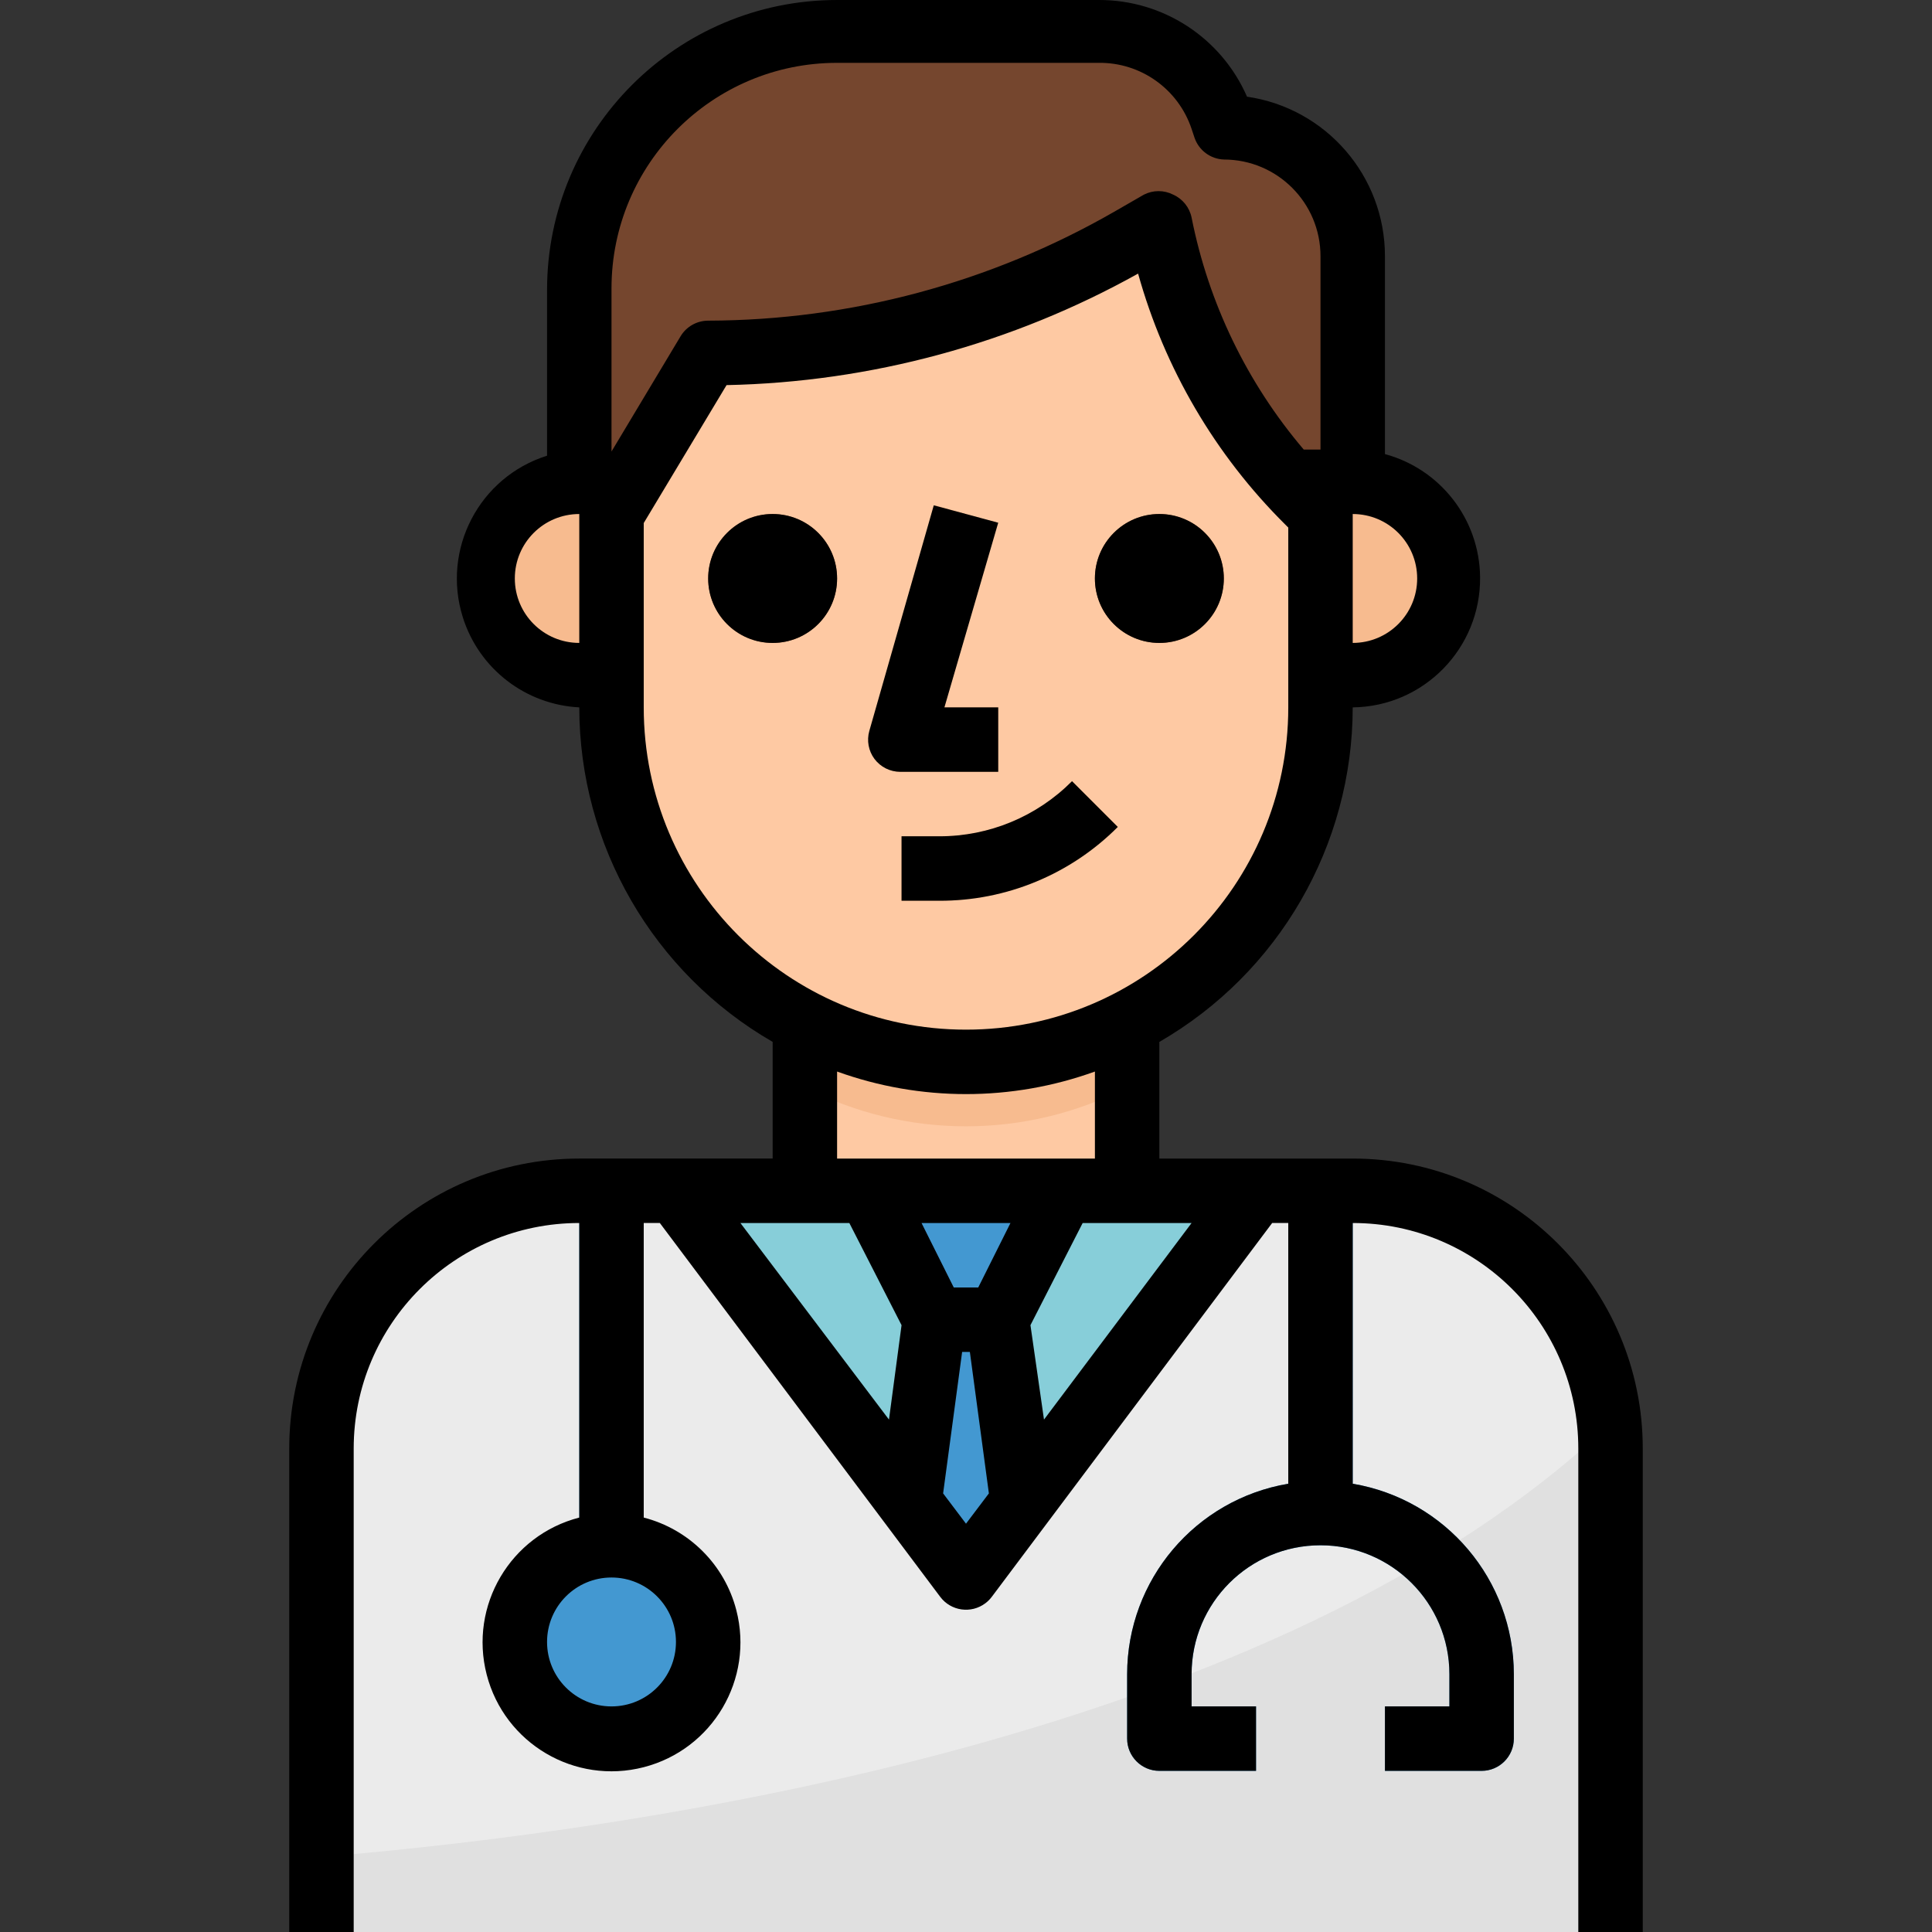 <?xml version="1.0" encoding="iso-8859-1"?>
<!-- Generator: Adobe Illustrator 19.0.0, SVG Export Plug-In . SVG Version: 6.00 Build 0)  -->
<svg version="1.1" id="Capa_1" xmlns="http://www.w3.org/2000/svg" xmlns:xlink="http://www.w3.org/1999/xlink" x="0px" y="0px"
	 viewBox="0 0 512 512" style="enable-background:new 0 0 512 512;" xml:space="preserve">
<rect x="0" y="0" width="512" height="512" fill="#333333" stroke="none"/>
<g>
	<path style="fill:#F7BB8F;" d="M127.893,153.301c0,14.152,11.47,25.621,25.621,25.621h8.54V127.68h-8.54
		C139.363,127.68,127.893,139.15,127.893,153.301z"/>
	<path style="fill:#F7BB8F;" d="M358.486,127.68h-8.54v51.243h8.54c14.152,0,25.621-11.47,25.621-25.621
		S372.637,127.68,358.486,127.68z"/>
</g>
<path style="fill:#87CED9;" d="M358.486,315.57H153.515c-37.732,0-68.324,30.592-68.324,68.324V512h341.618V383.893
	C426.809,346.162,396.217,315.57,358.486,315.57z"/>
<polygon style="fill:#4398D1;" points="281.621,315.57 230.379,315.57 247.46,349.732 230.379,460.758 281.621,460.758 
	264.541,349.732 "/>
<rect x="213.298" y="255.787" style="fill:#FEC9A3;" width="85.404" height="59.783"/>
<path style="fill:#EBEBEB;" d="M358.486,315.57h-25.621L256,418.055L179.136,315.57h-25.621c-37.732,0-68.324,30.592-68.324,68.324
	V512h341.618V383.893C426.809,346.162,396.217,315.57,358.486,315.57z"/>
<path style="fill:#F7BB8F;" d="M213.298,255.787v32.368c26.8,13.776,58.605,13.776,85.404,0v-32.368H213.298z"/>
<path style="fill:#FEC9A3;" d="M256,25.195L256,25.195c51.883,0,93.945,42.062,93.945,93.945v68.324
	c0,51.883-42.062,93.945-93.945,93.945l0,0c-51.883,0-93.945-42.062-93.945-93.945V119.14C162.055,67.256,204.117,25.195,256,25.195
	z"/>
<path style="fill:#75462E;" d="M307.243,170.382c-9.437,0-17.081-7.644-17.081-17.081s7.644-17.081,17.081-17.081
	s17.081,7.644,17.081,17.081S316.68,170.382,307.243,170.382z"/>
<g>
	<path style="fill:#F0B184;" d="M264.541,204.544h-25.621c-2.69,0-5.218-1.264-6.832-3.416c-1.589-2.127-2.092-4.877-1.366-7.43
		l17.081-59.783l16.398,4.612l-13.921,48.937h14.263L264.541,204.544L264.541,204.544z"/>
	<path style="fill:#F0B184;" d="M248.912,238.706h-9.992v-17.081h9.992c13.212,0.026,25.878-5.235,35.187-14.604l12.127,12.127
		C283.697,231.728,266.659,238.766,248.912,238.706z"/>
</g>
<g>
	<path style="fill:#75462E;" d="M204.757,170.382c-9.437,0-17.081-7.644-17.081-17.081s7.644-17.081,17.081-17.081
		s17.081,7.644,17.081,17.081S214.195,170.382,204.757,170.382z"/>
	<path style="fill:#75462E;" d="M307.243,59.356L307.243,59.356l-7.857,4.526c-34.034,19.404-72.534,29.618-111.709,29.635l0,0
		l-25.621,34.162h-8.54V76.437c0-37.732,30.592-68.324,68.324-68.324h69.348c14.698,0.026,27.739,9.446,32.368,23.401l0.769,2.221
		l0,0c18.866,0,34.162,15.296,34.162,34.162v59.783h-8.54C349.945,127.68,315.783,93.518,307.243,59.356z"/>
</g>
<path style="fill:#E0E0E0;" d="M85.191,512h341.618V383.893c0.128-2.246,0.128-4.501,0-6.747
	c-87.71,83.611-256.726,107.866-341.618,114.954L85.191,512L85.191,512z"/>
<g>
	<circle style="fill:#4398D1;" cx="162.055" cy="435.136" r="25.621"/>
	<rect x="153.515" y="315.57" style="fill:#4398D1;" width="17.081" height="119.566"/>
	<path style="fill:#4398D1;" d="M358.486,393.203V315.57h-17.081v77.633c-24.639,4.168-42.677,25.485-42.702,50.474v17.081
		c0,4.714,3.826,8.54,8.54,8.54h25.621v-17.081h-17.081v-8.54c0-18.866,15.296-34.162,34.162-34.162
		c18.866,0,34.162,15.296,34.162,34.162v8.54h-17.081v17.081h25.621c4.714,0,8.54-3.826,8.54-8.54v-17.081
		C401.162,418.696,383.125,397.37,358.486,393.203z"/>
</g>
<path d="M93.732,383.893c0-33.017,26.766-59.783,59.783-59.783l0,0v78.06c-18.268,4.714-29.251,23.35-24.537,41.618
	c4.714,18.268,23.35,29.251,41.618,24.537c18.268-4.714,29.251-23.35,24.537-41.618c-3.109-12.034-12.503-21.428-24.537-24.537
	v-78.06h4.27l74.302,99.069c2.827,3.775,8.182,4.535,11.957,1.708c0.649-0.487,1.221-1.059,1.708-1.708l74.302-99.069h4.27v69.092
	c-24.639,4.168-42.677,25.485-42.702,50.474v17.081c0,4.714,3.826,8.54,8.54,8.54h25.621v-17.081h-17.081v-8.54
	c0-18.866,15.296-34.162,34.162-34.162c18.866,0,34.162,15.296,34.162,34.162v8.54h-17.081v17.081h25.621
	c4.714,0,8.54-3.826,8.54-8.54v-17.081c-0.026-24.989-18.063-46.306-42.702-50.474V324.11c33.017,0,59.783,26.766,59.783,59.783l0,0
	V512h17.081V383.894c0-42.455-34.409-76.864-76.864-76.864l0,0h-51.243v-30.916c31.677-18.285,51.209-52.071,51.243-88.65
	c18.866-0.222,33.974-15.706,33.752-34.572c-0.179-15.27-10.471-28.559-25.211-32.556V67.897
	c0.009-21.214-15.561-39.218-36.553-42.275C323.658,10.01,308.216-0.06,291.187,0h-69.348c-42.455,0-76.864,34.409-76.864,76.864
	v43.898c-17.995,5.671-27.987,24.853-22.316,42.847c4.287,13.613,16.594,23.128,30.857,23.853
	c0.034,36.579,19.566,70.365,51.243,88.65v30.916h-51.243c-42.455,0-76.864,34.409-76.864,76.864l0,0V512h17.081L93.732,383.893
	L93.732,383.893z M179.136,435.136c0,9.437-7.644,17.081-17.081,17.081s-17.081-7.644-17.081-17.081s7.644-17.081,17.081-17.081
	S179.136,425.699,179.136,435.136z M259.246,341.191h-6.491l-8.54-17.081h23.572L259.246,341.191z M225.084,324.11l13.836,27.073
	l-3.331,25.024l-39.371-52.097L225.084,324.11L225.084,324.11z M249.936,395.765l5.039-37.493h2.05l5.039,37.493L256,403.793
	L249.936,395.765z M276.668,376.207l-3.587-25.024l13.836-27.073h28.867L276.668,376.207z M375.566,153.301
	c0,9.437-7.644,17.081-17.081,17.081V136.22C367.923,136.22,375.566,143.864,375.566,153.301z M162.055,76.437
	c0-33.017,26.766-59.783,59.783-59.783h69.348c11.128-0.128,21.069,6.952,24.597,17.508l0.769,2.306
	c1.136,3.365,4.228,5.671,7.772,5.808c14.152,0,25.621,11.47,25.621,25.621v51.243h-4.441
	c-14.997-17.627-25.228-38.791-29.721-61.491c-0.555-2.682-2.366-4.945-4.868-6.064c-2.443-1.247-5.329-1.247-7.772,0l-7.857,4.526
	c-32.753,18.815-69.844,28.764-107.61,28.867c-3.015,0-5.808,1.589-7.345,4.185l-18.277,30.489L162.055,76.437L162.055,76.437z
	 M136.434,153.301c0-9.437,7.644-17.081,17.081-17.081v34.162C144.078,170.382,136.434,162.739,136.434,153.301z M170.596,187.463
	v-48.851l21.949-36.553c38.227-0.786,75.668-10.932,109.062-29.55c7.003,25.152,20.429,48.049,38.944,66.445l0.854,0.854v47.656
	c0,47.169-38.236,85.404-85.405,85.404S170.596,234.632,170.596,187.463z M221.838,283.97c22.077,7.968,46.247,7.968,68.324,0
	v23.059h-68.324L221.838,283.97L221.838,283.97z"/>
<circle cx="307.243" cy="153.301" r="17.081"/>
<path d="M264.541,204.544v-17.081h-14.263l14.263-48.937l-17.081-4.612l-17.081,59.783c-0.726,2.554-0.222,5.304,1.366,7.43
	c1.614,2.152,4.142,3.416,6.832,3.416H264.541z"/>
<path d="M284.098,207.021c-9.309,9.369-21.975,14.63-35.187,14.604h-9.992v17.081h9.992c17.747,0.06,34.785-6.978,47.314-19.558
	L284.098,207.021z"/>
<circle cx="204.757" cy="153.301" r="17.081"/>
<g>
</g>
<g>
</g>
<g>
</g>
<g>
</g>
<g>
</g>
<g>
</g>
<g>
</g>
<g>
</g>
<g>
</g>
<g>
</g>
<g>
</g>
<g>
</g>
<g>
</g>
<g>
</g>
<g>
</g>
</svg>
